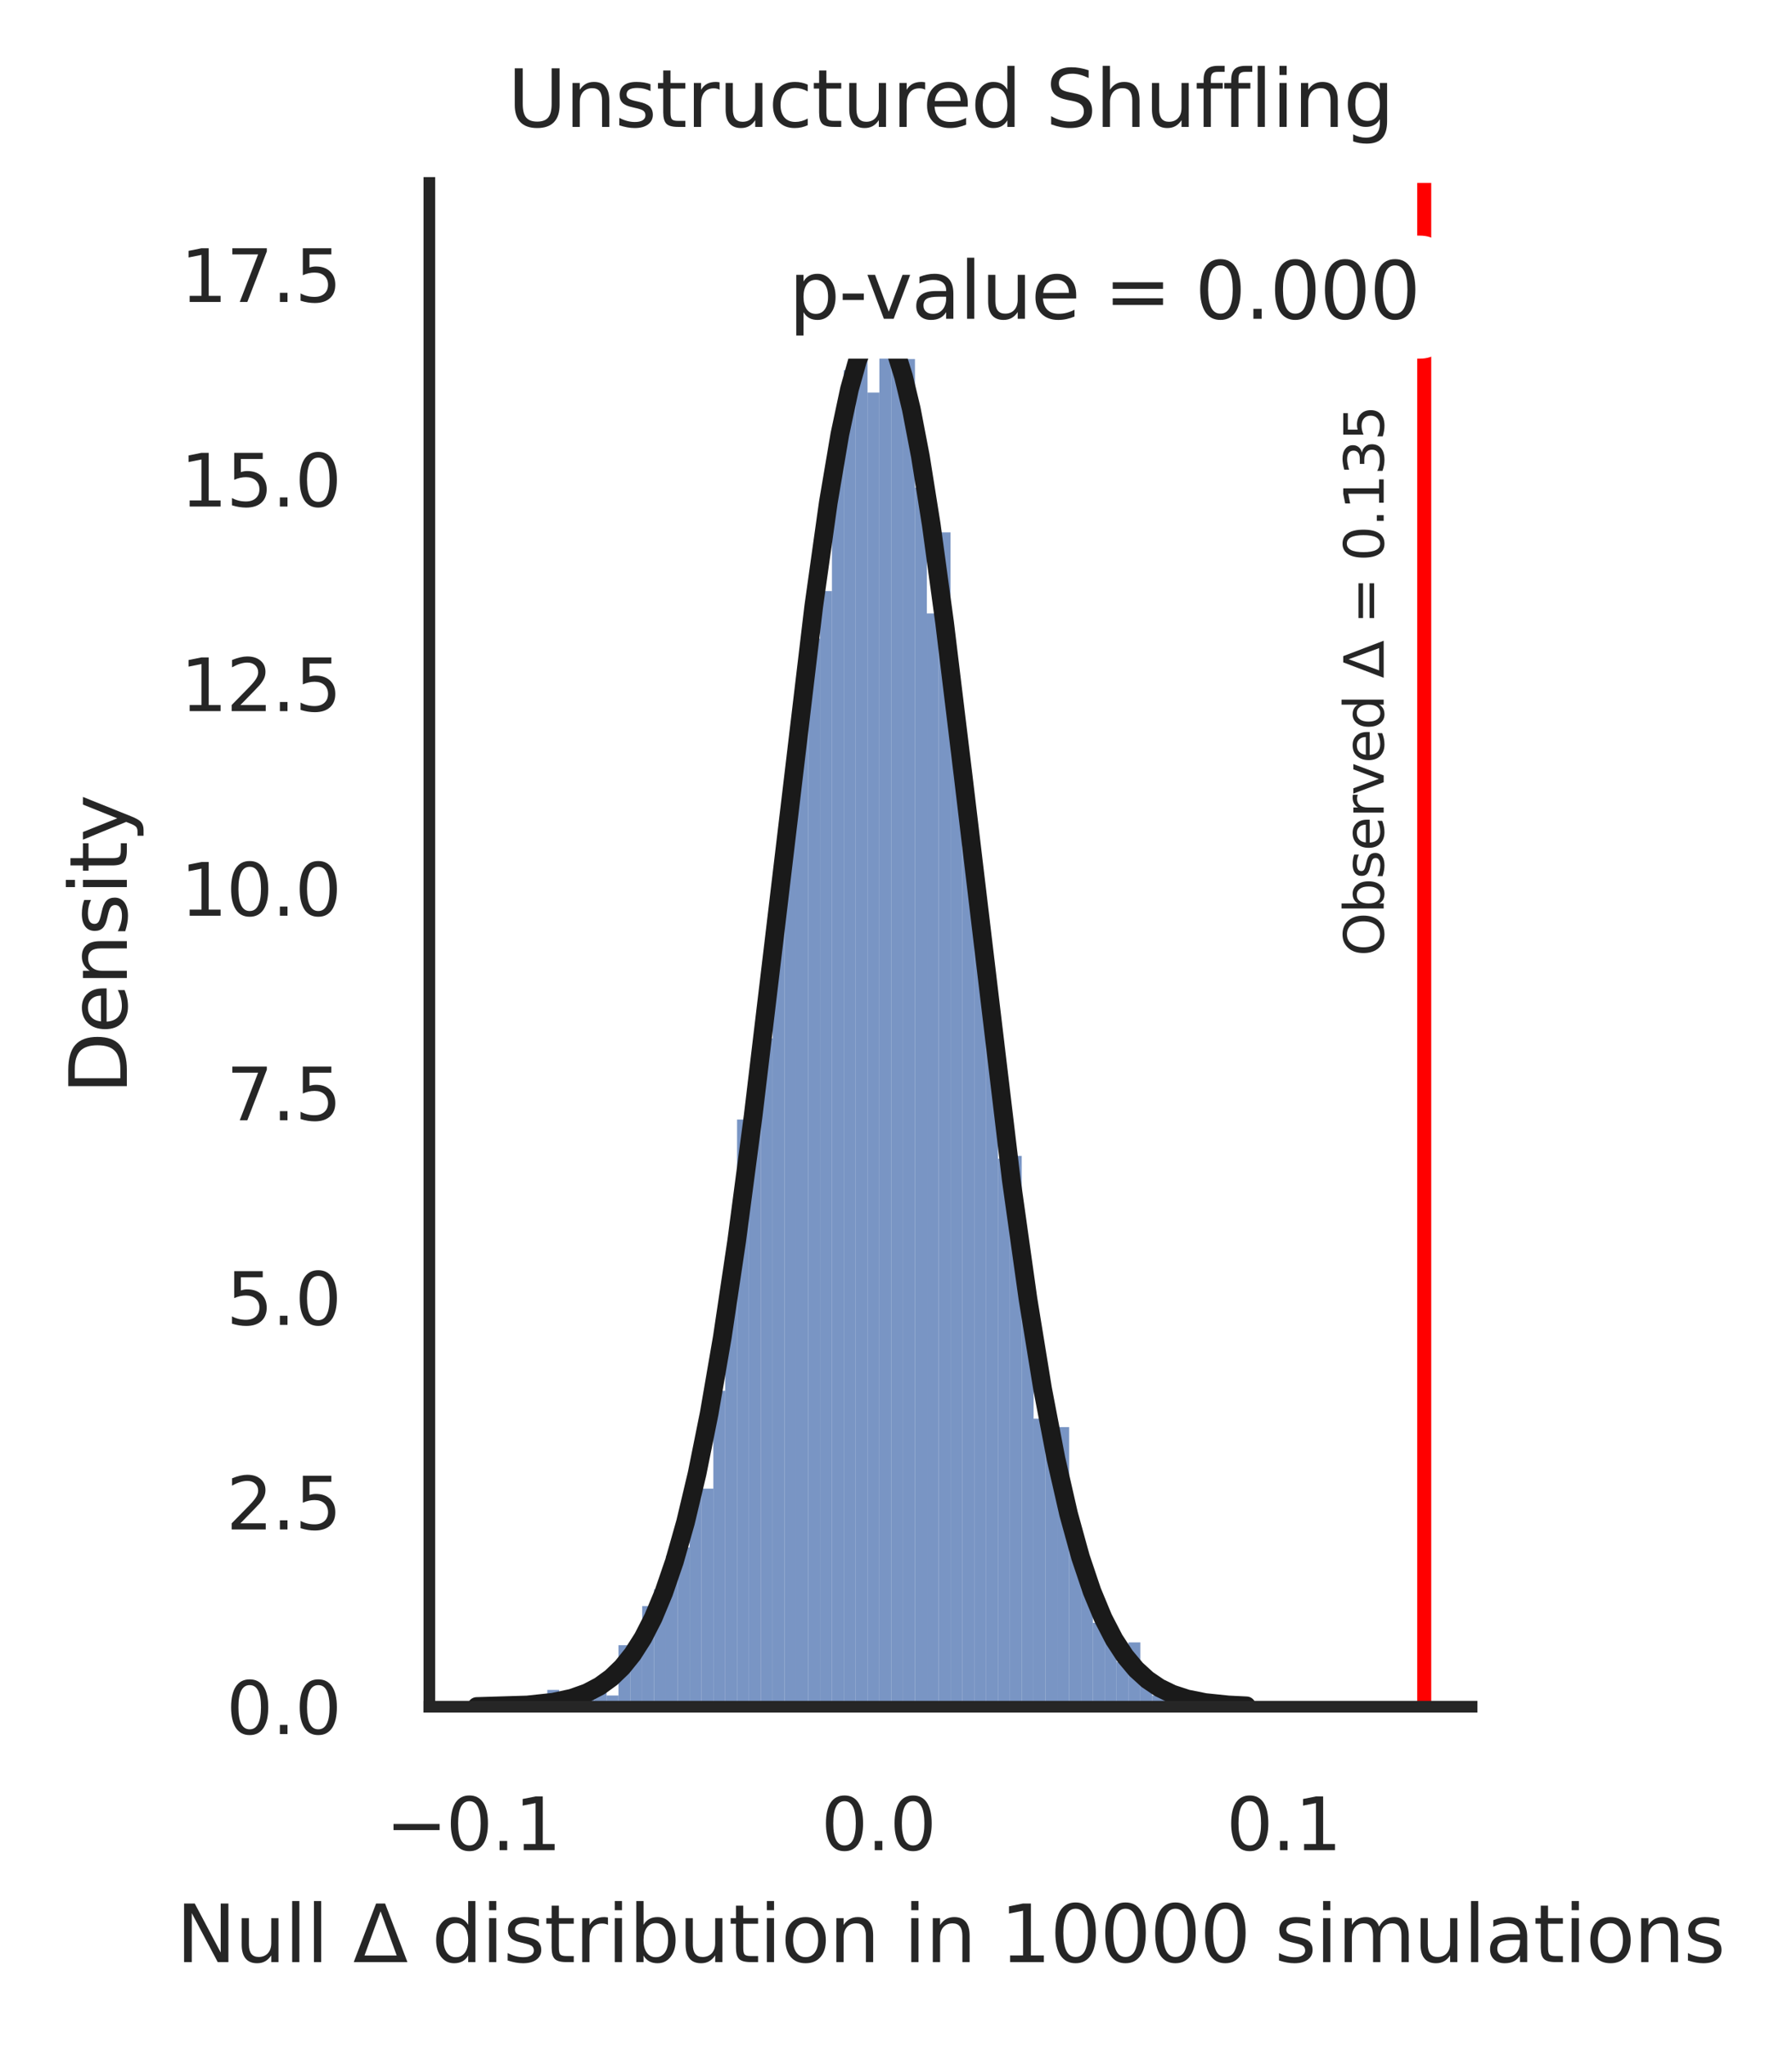 <?xml version="1.0" encoding="utf-8" standalone="no"?>
<!DOCTYPE svg PUBLIC "-//W3C//DTD SVG 1.1//EN"
  "http://www.w3.org/Graphics/SVG/1.1/DTD/svg11.dtd">
<svg xmlns:xlink="http://www.w3.org/1999/xlink" width="191.882pt" height="218.944pt" viewBox="0 0 191.882 218.944" xmlns="http://www.w3.org/2000/svg" version="1.1">
 <defs>
  <style type="text/css">*{stroke-linejoin: round; stroke-linecap: butt}</style>
 </defs>
 <g id="figure_1">
  <g id="patch_1">
   <path d="M 0 218.944 
L 191.882 218.944 
L 191.882 0 
L 0 0 
z
" style="fill: #ffffff"/>
  </g>
  <g id="axes_1">
   <g id="patch_2">
    <path d="M 45.974 182.663 
L 157.574 182.663 
L 157.574 19.583 
L 45.974 19.583 
z
" style="fill: #ffffff"/>
   </g>
   <g id="matplotlib.axis_1">
    <g id="xtick_1">
     <g id="text_1">
      <!-- −0.1 -->
      <g style="fill: #262626" transform="translate(41.302 198.013)scale(0.077 -0.077)">
       <defs>
        <path id="DejaVuSans-2212" d="M 678 2272 
L 4684 2272 
L 4684 1741 
L 678 1741 
L 678 2272 
z
" transform="scale(0.016)"/>
        <path id="DejaVuSans-30" d="M 2034 4250 
Q 1547 4250 1301 3770 
Q 1056 3291 1056 2328 
Q 1056 1369 1301 889 
Q 1547 409 2034 409 
Q 2525 409 2770 889 
Q 3016 1369 3016 2328 
Q 3016 3291 2770 3770 
Q 2525 4250 2034 4250 
z
M 2034 4750 
Q 2819 4750 3233 4129 
Q 3647 3509 3647 2328 
Q 3647 1150 3233 529 
Q 2819 -91 2034 -91 
Q 1250 -91 836 529 
Q 422 1150 422 2328 
Q 422 3509 836 4129 
Q 1250 4750 2034 4750 
z
" transform="scale(0.016)"/>
        <path id="DejaVuSans-2e" d="M 684 794 
L 1344 794 
L 1344 0 
L 684 0 
L 684 794 
z
" transform="scale(0.016)"/>
        <path id="DejaVuSans-31" d="M 794 531 
L 1825 531 
L 1825 4091 
L 703 3866 
L 703 4441 
L 1819 4666 
L 2450 4666 
L 2450 531 
L 3481 531 
L 3481 0 
L 794 0 
L 794 531 
z
" transform="scale(0.016)"/>
       </defs>
       <use xlink:href="#DejaVuSans-2212"/>
       <use xlink:href="#DejaVuSans-30" x="83.789"/>
       <use xlink:href="#DejaVuSans-2e" x="147.412"/>
       <use xlink:href="#DejaVuSans-31" x="179.199"/>
      </g>
     </g>
    </g>
    <g id="xtick_2">
     <g id="text_2">
      <!-- 0.0 -->
      <g style="fill: #262626" transform="translate(87.921 198.013)scale(0.077 -0.077)">
       <use xlink:href="#DejaVuSans-30"/>
       <use xlink:href="#DejaVuSans-2e" x="63.623"/>
       <use xlink:href="#DejaVuSans-30" x="95.41"/>
      </g>
     </g>
    </g>
    <g id="xtick_3">
     <g id="text_3">
      <!-- 0.1 -->
      <g style="fill: #262626" transform="translate(131.313 198.013)scale(0.077 -0.077)">
       <use xlink:href="#DejaVuSans-30"/>
       <use xlink:href="#DejaVuSans-2e" x="63.623"/>
       <use xlink:href="#DejaVuSans-31" x="95.41"/>
      </g>
     </g>
    </g>
    <g id="text_4">
     <!-- Null $\Delta$ distribution in 10000 simulations -->
     <g style="fill: #262626" transform="translate(18.866 209.998)scale(0.084 -0.084)">
      <defs>
       <path id="DejaVuSans-4e" d="M 628 4666 
L 1478 4666 
L 3547 763 
L 3547 4666 
L 4159 4666 
L 4159 0 
L 3309 0 
L 1241 3903 
L 1241 0 
L 628 0 
L 628 4666 
z
" transform="scale(0.016)"/>
       <path id="DejaVuSans-75" d="M 544 1381 
L 544 3500 
L 1119 3500 
L 1119 1403 
Q 1119 906 1312 657 
Q 1506 409 1894 409 
Q 2359 409 2629 706 
Q 2900 1003 2900 1516 
L 2900 3500 
L 3475 3500 
L 3475 0 
L 2900 0 
L 2900 538 
Q 2691 219 2414 64 
Q 2138 -91 1772 -91 
Q 1169 -91 856 284 
Q 544 659 544 1381 
z
M 1991 3584 
L 1991 3584 
z
" transform="scale(0.016)"/>
       <path id="DejaVuSans-6c" d="M 603 4863 
L 1178 4863 
L 1178 0 
L 603 0 
L 603 4863 
z
" transform="scale(0.016)"/>
       <path id="DejaVuSans-20" transform="scale(0.016)"/>
       <path id="DejaVuSans-394" d="M 2188 4044 
L 906 525 
L 3472 525 
L 2188 4044 
z
M 50 0 
L 1831 4666 
L 2547 4666 
L 4325 0 
L 50 0 
z
" transform="scale(0.016)"/>
       <path id="DejaVuSans-64" d="M 2906 2969 
L 2906 4863 
L 3481 4863 
L 3481 0 
L 2906 0 
L 2906 525 
Q 2725 213 2448 61 
Q 2172 -91 1784 -91 
Q 1150 -91 751 415 
Q 353 922 353 1747 
Q 353 2572 751 3078 
Q 1150 3584 1784 3584 
Q 2172 3584 2448 3432 
Q 2725 3281 2906 2969 
z
M 947 1747 
Q 947 1113 1208 752 
Q 1469 391 1925 391 
Q 2381 391 2643 752 
Q 2906 1113 2906 1747 
Q 2906 2381 2643 2742 
Q 2381 3103 1925 3103 
Q 1469 3103 1208 2742 
Q 947 2381 947 1747 
z
" transform="scale(0.016)"/>
       <path id="DejaVuSans-69" d="M 603 3500 
L 1178 3500 
L 1178 0 
L 603 0 
L 603 3500 
z
M 603 4863 
L 1178 4863 
L 1178 4134 
L 603 4134 
L 603 4863 
z
" transform="scale(0.016)"/>
       <path id="DejaVuSans-73" d="M 2834 3397 
L 2834 2853 
Q 2591 2978 2328 3040 
Q 2066 3103 1784 3103 
Q 1356 3103 1142 2972 
Q 928 2841 928 2578 
Q 928 2378 1081 2264 
Q 1234 2150 1697 2047 
L 1894 2003 
Q 2506 1872 2764 1633 
Q 3022 1394 3022 966 
Q 3022 478 2636 193 
Q 2250 -91 1575 -91 
Q 1294 -91 989 -36 
Q 684 19 347 128 
L 347 722 
Q 666 556 975 473 
Q 1284 391 1588 391 
Q 1994 391 2212 530 
Q 2431 669 2431 922 
Q 2431 1156 2273 1281 
Q 2116 1406 1581 1522 
L 1381 1569 
Q 847 1681 609 1914 
Q 372 2147 372 2553 
Q 372 3047 722 3315 
Q 1072 3584 1716 3584 
Q 2034 3584 2315 3537 
Q 2597 3491 2834 3397 
z
" transform="scale(0.016)"/>
       <path id="DejaVuSans-74" d="M 1172 4494 
L 1172 3500 
L 2356 3500 
L 2356 3053 
L 1172 3053 
L 1172 1153 
Q 1172 725 1289 603 
Q 1406 481 1766 481 
L 2356 481 
L 2356 0 
L 1766 0 
Q 1100 0 847 248 
Q 594 497 594 1153 
L 594 3053 
L 172 3053 
L 172 3500 
L 594 3500 
L 594 4494 
L 1172 4494 
z
" transform="scale(0.016)"/>
       <path id="DejaVuSans-72" d="M 2631 2963 
Q 2534 3019 2420 3045 
Q 2306 3072 2169 3072 
Q 1681 3072 1420 2755 
Q 1159 2438 1159 1844 
L 1159 0 
L 581 0 
L 581 3500 
L 1159 3500 
L 1159 2956 
Q 1341 3275 1631 3429 
Q 1922 3584 2338 3584 
Q 2397 3584 2469 3576 
Q 2541 3569 2628 3553 
L 2631 2963 
z
" transform="scale(0.016)"/>
       <path id="DejaVuSans-62" d="M 3116 1747 
Q 3116 2381 2855 2742 
Q 2594 3103 2138 3103 
Q 1681 3103 1420 2742 
Q 1159 2381 1159 1747 
Q 1159 1113 1420 752 
Q 1681 391 2138 391 
Q 2594 391 2855 752 
Q 3116 1113 3116 1747 
z
M 1159 2969 
Q 1341 3281 1617 3432 
Q 1894 3584 2278 3584 
Q 2916 3584 3314 3078 
Q 3713 2572 3713 1747 
Q 3713 922 3314 415 
Q 2916 -91 2278 -91 
Q 1894 -91 1617 61 
Q 1341 213 1159 525 
L 1159 0 
L 581 0 
L 581 4863 
L 1159 4863 
L 1159 2969 
z
" transform="scale(0.016)"/>
       <path id="DejaVuSans-6f" d="M 1959 3097 
Q 1497 3097 1228 2736 
Q 959 2375 959 1747 
Q 959 1119 1226 758 
Q 1494 397 1959 397 
Q 2419 397 2687 759 
Q 2956 1122 2956 1747 
Q 2956 2369 2687 2733 
Q 2419 3097 1959 3097 
z
M 1959 3584 
Q 2709 3584 3137 3096 
Q 3566 2609 3566 1747 
Q 3566 888 3137 398 
Q 2709 -91 1959 -91 
Q 1206 -91 779 398 
Q 353 888 353 1747 
Q 353 2609 779 3096 
Q 1206 3584 1959 3584 
z
" transform="scale(0.016)"/>
       <path id="DejaVuSans-6e" d="M 3513 2113 
L 3513 0 
L 2938 0 
L 2938 2094 
Q 2938 2591 2744 2837 
Q 2550 3084 2163 3084 
Q 1697 3084 1428 2787 
Q 1159 2491 1159 1978 
L 1159 0 
L 581 0 
L 581 3500 
L 1159 3500 
L 1159 2956 
Q 1366 3272 1645 3428 
Q 1925 3584 2291 3584 
Q 2894 3584 3203 3211 
Q 3513 2838 3513 2113 
z
" transform="scale(0.016)"/>
       <path id="DejaVuSans-6d" d="M 3328 2828 
Q 3544 3216 3844 3400 
Q 4144 3584 4550 3584 
Q 5097 3584 5394 3201 
Q 5691 2819 5691 2113 
L 5691 0 
L 5113 0 
L 5113 2094 
Q 5113 2597 4934 2840 
Q 4756 3084 4391 3084 
Q 3944 3084 3684 2787 
Q 3425 2491 3425 1978 
L 3425 0 
L 2847 0 
L 2847 2094 
Q 2847 2600 2669 2842 
Q 2491 3084 2119 3084 
Q 1678 3084 1418 2786 
Q 1159 2488 1159 1978 
L 1159 0 
L 581 0 
L 581 3500 
L 1159 3500 
L 1159 2956 
Q 1356 3278 1631 3431 
Q 1906 3584 2284 3584 
Q 2666 3584 2933 3390 
Q 3200 3197 3328 2828 
z
" transform="scale(0.016)"/>
       <path id="DejaVuSans-61" d="M 2194 1759 
Q 1497 1759 1228 1600 
Q 959 1441 959 1056 
Q 959 750 1161 570 
Q 1363 391 1709 391 
Q 2188 391 2477 730 
Q 2766 1069 2766 1631 
L 2766 1759 
L 2194 1759 
z
M 3341 1997 
L 3341 0 
L 2766 0 
L 2766 531 
Q 2569 213 2275 61 
Q 1981 -91 1556 -91 
Q 1019 -91 701 211 
Q 384 513 384 1019 
Q 384 1609 779 1909 
Q 1175 2209 1959 2209 
L 2766 2209 
L 2766 2266 
Q 2766 2663 2505 2880 
Q 2244 3097 1772 3097 
Q 1472 3097 1187 3025 
Q 903 2953 641 2809 
L 641 3341 
Q 956 3463 1253 3523 
Q 1550 3584 1831 3584 
Q 2591 3584 2966 3190 
Q 3341 2797 3341 1997 
z
" transform="scale(0.016)"/>
      </defs>
      <use xlink:href="#DejaVuSans-4e" transform="translate(0 0.016)"/>
      <use xlink:href="#DejaVuSans-75" transform="translate(74.805 0.016)"/>
      <use xlink:href="#DejaVuSans-6c" transform="translate(138.184 0.016)"/>
      <use xlink:href="#DejaVuSans-6c" transform="translate(165.967 0.016)"/>
      <use xlink:href="#DejaVuSans-20" transform="translate(193.75 0.016)"/>
      <use xlink:href="#DejaVuSans-394" transform="translate(225.537 0.016)"/>
      <use xlink:href="#DejaVuSans-20" transform="translate(293.945 0.016)"/>
      <use xlink:href="#DejaVuSans-64" transform="translate(325.732 0.016)"/>
      <use xlink:href="#DejaVuSans-69" transform="translate(389.209 0.016)"/>
      <use xlink:href="#DejaVuSans-73" transform="translate(416.992 0.016)"/>
      <use xlink:href="#DejaVuSans-74" transform="translate(469.092 0.016)"/>
      <use xlink:href="#DejaVuSans-72" transform="translate(508.301 0.016)"/>
      <use xlink:href="#DejaVuSans-69" transform="translate(549.414 0.016)"/>
      <use xlink:href="#DejaVuSans-62" transform="translate(577.197 0.016)"/>
      <use xlink:href="#DejaVuSans-75" transform="translate(640.674 0.016)"/>
      <use xlink:href="#DejaVuSans-74" transform="translate(704.053 0.016)"/>
      <use xlink:href="#DejaVuSans-69" transform="translate(743.262 0.016)"/>
      <use xlink:href="#DejaVuSans-6f" transform="translate(771.045 0.016)"/>
      <use xlink:href="#DejaVuSans-6e" transform="translate(832.227 0.016)"/>
      <use xlink:href="#DejaVuSans-20" transform="translate(895.605 0.016)"/>
      <use xlink:href="#DejaVuSans-69" transform="translate(927.393 0.016)"/>
      <use xlink:href="#DejaVuSans-6e" transform="translate(955.176 0.016)"/>
      <use xlink:href="#DejaVuSans-20" transform="translate(1018.555 0.016)"/>
      <use xlink:href="#DejaVuSans-31" transform="translate(1050.342 0.016)"/>
      <use xlink:href="#DejaVuSans-30" transform="translate(1113.965 0.016)"/>
      <use xlink:href="#DejaVuSans-30" transform="translate(1177.588 0.016)"/>
      <use xlink:href="#DejaVuSans-30" transform="translate(1241.211 0.016)"/>
      <use xlink:href="#DejaVuSans-30" transform="translate(1304.834 0.016)"/>
      <use xlink:href="#DejaVuSans-20" transform="translate(1368.457 0.016)"/>
      <use xlink:href="#DejaVuSans-73" transform="translate(1400.244 0.016)"/>
      <use xlink:href="#DejaVuSans-69" transform="translate(1452.344 0.016)"/>
      <use xlink:href="#DejaVuSans-6d" transform="translate(1480.127 0.016)"/>
      <use xlink:href="#DejaVuSans-75" transform="translate(1577.539 0.016)"/>
      <use xlink:href="#DejaVuSans-6c" transform="translate(1640.918 0.016)"/>
      <use xlink:href="#DejaVuSans-61" transform="translate(1668.701 0.016)"/>
      <use xlink:href="#DejaVuSans-74" transform="translate(1729.98 0.016)"/>
      <use xlink:href="#DejaVuSans-69" transform="translate(1769.189 0.016)"/>
      <use xlink:href="#DejaVuSans-6f" transform="translate(1796.973 0.016)"/>
      <use xlink:href="#DejaVuSans-6e" transform="translate(1858.154 0.016)"/>
      <use xlink:href="#DejaVuSans-73" transform="translate(1921.533 0.016)"/>
     </g>
    </g>
   </g>
   <g id="matplotlib.axis_2">
    <g id="ytick_1">
     <g id="text_5">
      <!-- 0.0 -->
      <g style="fill: #262626" transform="translate(24.229 185.588)scale(0.077 -0.077)">
       <use xlink:href="#DejaVuSans-30"/>
       <use xlink:href="#DejaVuSans-2e" x="63.623"/>
       <use xlink:href="#DejaVuSans-30" x="95.41"/>
      </g>
     </g>
    </g>
    <g id="ytick_2">
     <g id="text_6">
      <!-- 2.5 -->
      <g style="fill: #262626" transform="translate(24.229 163.692)scale(0.077 -0.077)">
       <defs>
        <path id="DejaVuSans-32" d="M 1228 531 
L 3431 531 
L 3431 0 
L 469 0 
L 469 531 
Q 828 903 1448 1529 
Q 2069 2156 2228 2338 
Q 2531 2678 2651 2914 
Q 2772 3150 2772 3378 
Q 2772 3750 2511 3984 
Q 2250 4219 1831 4219 
Q 1534 4219 1204 4116 
Q 875 4013 500 3803 
L 500 4441 
Q 881 4594 1212 4672 
Q 1544 4750 1819 4750 
Q 2544 4750 2975 4387 
Q 3406 4025 3406 3419 
Q 3406 3131 3298 2873 
Q 3191 2616 2906 2266 
Q 2828 2175 2409 1742 
Q 1991 1309 1228 531 
z
" transform="scale(0.016)"/>
        <path id="DejaVuSans-35" d="M 691 4666 
L 3169 4666 
L 3169 4134 
L 1269 4134 
L 1269 2991 
Q 1406 3038 1543 3061 
Q 1681 3084 1819 3084 
Q 2600 3084 3056 2656 
Q 3513 2228 3513 1497 
Q 3513 744 3044 326 
Q 2575 -91 1722 -91 
Q 1428 -91 1123 -41 
Q 819 9 494 109 
L 494 744 
Q 775 591 1075 516 
Q 1375 441 1709 441 
Q 2250 441 2565 725 
Q 2881 1009 2881 1497 
Q 2881 1984 2565 2268 
Q 2250 2553 1709 2553 
Q 1456 2553 1204 2497 
Q 953 2441 691 2322 
L 691 4666 
z
" transform="scale(0.016)"/>
       </defs>
       <use xlink:href="#DejaVuSans-32"/>
       <use xlink:href="#DejaVuSans-2e" x="63.623"/>
       <use xlink:href="#DejaVuSans-35" x="95.41"/>
      </g>
     </g>
    </g>
    <g id="ytick_3">
     <g id="text_7">
      <!-- 5.0 -->
      <g style="fill: #262626" transform="translate(24.229 141.797)scale(0.077 -0.077)">
       <use xlink:href="#DejaVuSans-35"/>
       <use xlink:href="#DejaVuSans-2e" x="63.623"/>
       <use xlink:href="#DejaVuSans-30" x="95.41"/>
      </g>
     </g>
    </g>
    <g id="ytick_4">
     <g id="text_8">
      <!-- 7.5 -->
      <g style="fill: #262626" transform="translate(24.229 119.901)scale(0.077 -0.077)">
       <defs>
        <path id="DejaVuSans-37" d="M 525 4666 
L 3525 4666 
L 3525 4397 
L 1831 0 
L 1172 0 
L 2766 4134 
L 525 4134 
L 525 4666 
z
" transform="scale(0.016)"/>
       </defs>
       <use xlink:href="#DejaVuSans-37"/>
       <use xlink:href="#DejaVuSans-2e" x="63.623"/>
       <use xlink:href="#DejaVuSans-35" x="95.41"/>
      </g>
     </g>
    </g>
    <g id="ytick_5">
     <g id="text_9">
      <!-- 10.0 -->
      <g style="fill: #262626" transform="translate(19.33 98.006)scale(0.077 -0.077)">
       <use xlink:href="#DejaVuSans-31"/>
       <use xlink:href="#DejaVuSans-30" x="63.623"/>
       <use xlink:href="#DejaVuSans-2e" x="127.246"/>
       <use xlink:href="#DejaVuSans-30" x="159.033"/>
      </g>
     </g>
    </g>
    <g id="ytick_6">
     <g id="text_10">
      <!-- 12.5 -->
      <g style="fill: #262626" transform="translate(19.33 76.11)scale(0.077 -0.077)">
       <use xlink:href="#DejaVuSans-31"/>
       <use xlink:href="#DejaVuSans-32" x="63.623"/>
       <use xlink:href="#DejaVuSans-2e" x="127.246"/>
       <use xlink:href="#DejaVuSans-35" x="159.033"/>
      </g>
     </g>
    </g>
    <g id="ytick_7">
     <g id="text_11">
      <!-- 15.0 -->
      <g style="fill: #262626" transform="translate(19.33 54.214)scale(0.077 -0.077)">
       <use xlink:href="#DejaVuSans-31"/>
       <use xlink:href="#DejaVuSans-35" x="63.623"/>
       <use xlink:href="#DejaVuSans-2e" x="127.246"/>
       <use xlink:href="#DejaVuSans-30" x="159.033"/>
      </g>
     </g>
    </g>
    <g id="ytick_8">
     <g id="text_12">
      <!-- 17.5 -->
      <g style="fill: #262626" transform="translate(19.33 32.319)scale(0.077 -0.077)">
       <use xlink:href="#DejaVuSans-31"/>
       <use xlink:href="#DejaVuSans-37" x="63.623"/>
       <use xlink:href="#DejaVuSans-2e" x="127.246"/>
       <use xlink:href="#DejaVuSans-35" x="159.033"/>
      </g>
     </g>
    </g>
    <g id="text_13">
     <!-- Density -->
     <g style="fill: #262626" transform="translate(13.583 117.09)rotate(-90)scale(0.084 -0.084)">
      <defs>
       <path id="DejaVuSans-44" d="M 1259 4147 
L 1259 519 
L 2022 519 
Q 2988 519 3436 956 
Q 3884 1394 3884 2338 
Q 3884 3275 3436 3711 
Q 2988 4147 2022 4147 
L 1259 4147 
z
M 628 4666 
L 1925 4666 
Q 3281 4666 3915 4102 
Q 4550 3538 4550 2338 
Q 4550 1131 3912 565 
Q 3275 0 1925 0 
L 628 0 
L 628 4666 
z
" transform="scale(0.016)"/>
       <path id="DejaVuSans-65" d="M 3597 1894 
L 3597 1613 
L 953 1613 
Q 991 1019 1311 708 
Q 1631 397 2203 397 
Q 2534 397 2845 478 
Q 3156 559 3463 722 
L 3463 178 
Q 3153 47 2828 -22 
Q 2503 -91 2169 -91 
Q 1331 -91 842 396 
Q 353 884 353 1716 
Q 353 2575 817 3079 
Q 1281 3584 2069 3584 
Q 2775 3584 3186 3129 
Q 3597 2675 3597 1894 
z
M 3022 2063 
Q 3016 2534 2758 2815 
Q 2500 3097 2075 3097 
Q 1594 3097 1305 2825 
Q 1016 2553 972 2059 
L 3022 2063 
z
" transform="scale(0.016)"/>
       <path id="DejaVuSans-79" d="M 2059 -325 
Q 1816 -950 1584 -1140 
Q 1353 -1331 966 -1331 
L 506 -1331 
L 506 -850 
L 844 -850 
Q 1081 -850 1212 -737 
Q 1344 -625 1503 -206 
L 1606 56 
L 191 3500 
L 800 3500 
L 1894 763 
L 2988 3500 
L 3597 3500 
L 2059 -325 
z
" transform="scale(0.016)"/>
      </defs>
      <use xlink:href="#DejaVuSans-44"/>
      <use xlink:href="#DejaVuSans-65" x="77.002"/>
      <use xlink:href="#DejaVuSans-6e" x="138.525"/>
      <use xlink:href="#DejaVuSans-73" x="201.904"/>
      <use xlink:href="#DejaVuSans-69" x="254.004"/>
      <use xlink:href="#DejaVuSans-74" x="281.787"/>
      <use xlink:href="#DejaVuSans-79" x="320.996"/>
     </g>
    </g>
   </g>
   <g id="patch_3">
    <path d="M 54.793 182.663 
L 56.063 182.663 
L 56.063 182.064 
L 54.793 182.064 
z
" clip-path="url(#p6936cab8d9)" style="fill: #4c72b0; fill-opacity: 0.75"/>
   </g>
   <g id="patch_4">
    <path d="M 56.063 182.663 
L 57.333 182.663 
L 57.333 182.363 
L 56.063 182.363 
z
" clip-path="url(#p6936cab8d9)" style="fill: #4c72b0; fill-opacity: 0.75"/>
   </g>
   <g id="patch_5">
    <path d="M 57.333 182.663 
L 58.603 182.663 
L 58.603 182.663 
L 57.333 182.663 
z
" clip-path="url(#p6936cab8d9)" style="fill: #4c72b0; fill-opacity: 0.75"/>
   </g>
   <g id="patch_6">
    <path d="M 58.603 182.663 
L 59.873 182.663 
L 59.873 180.867 
L 58.603 180.867 
z
" clip-path="url(#p6936cab8d9)" style="fill: #4c72b0; fill-opacity: 0.75"/>
   </g>
   <g id="patch_7">
    <path d="M 59.873 182.663 
L 61.143 182.663 
L 61.143 181.765 
L 59.873 181.765 
z
" clip-path="url(#p6936cab8d9)" style="fill: #4c72b0; fill-opacity: 0.75"/>
   </g>
   <g id="patch_8">
    <path d="M 61.143 182.663 
L 62.413 182.663 
L 62.413 181.166 
L 61.143 181.166 
z
" clip-path="url(#p6936cab8d9)" style="fill: #4c72b0; fill-opacity: 0.75"/>
   </g>
   <g id="patch_9">
    <path d="M 62.413 182.663 
L 63.683 182.663 
L 63.683 181.765 
L 62.413 181.765 
z
" clip-path="url(#p6936cab8d9)" style="fill: #4c72b0; fill-opacity: 0.75"/>
   </g>
   <g id="patch_10">
    <path d="M 63.683 182.663 
L 64.953 182.663 
L 64.953 180.867 
L 63.683 180.867 
z
" clip-path="url(#p6936cab8d9)" style="fill: #4c72b0; fill-opacity: 0.75"/>
   </g>
   <g id="patch_11">
    <path d="M 64.953 182.663 
L 66.223 182.663 
L 66.223 181.466 
L 64.953 181.466 
z
" clip-path="url(#p6936cab8d9)" style="fill: #4c72b0; fill-opacity: 0.75"/>
   </g>
   <g id="patch_12">
    <path d="M 66.223 182.663 
L 67.493 182.663 
L 67.493 176.079 
L 66.223 176.079 
z
" clip-path="url(#p6936cab8d9)" style="fill: #4c72b0; fill-opacity: 0.75"/>
   </g>
   <g id="patch_13">
    <path d="M 67.493 182.663 
L 68.763 182.663 
L 68.763 175.78 
L 67.493 175.78 
z
" clip-path="url(#p6936cab8d9)" style="fill: #4c72b0; fill-opacity: 0.75"/>
   </g>
   <g id="patch_14">
    <path d="M 68.763 182.663 
L 70.033 182.663 
L 70.033 171.889 
L 68.763 171.889 
z
" clip-path="url(#p6936cab8d9)" style="fill: #4c72b0; fill-opacity: 0.75"/>
   </g>
   <g id="patch_15">
    <path d="M 70.033 182.663 
L 71.303 182.663 
L 71.303 170.094 
L 70.033 170.094 
z
" clip-path="url(#p6936cab8d9)" style="fill: #4c72b0; fill-opacity: 0.75"/>
   </g>
   <g id="patch_16">
    <path d="M 71.303 182.663 
L 72.573 182.663 
L 72.573 166.503 
L 71.303 166.503 
z
" clip-path="url(#p6936cab8d9)" style="fill: #4c72b0; fill-opacity: 0.75"/>
   </g>
   <g id="patch_17">
    <path d="M 72.573 182.663 
L 73.843 182.663 
L 73.843 165.605 
L 72.573 165.605 
z
" clip-path="url(#p6936cab8d9)" style="fill: #4c72b0; fill-opacity: 0.75"/>
   </g>
   <g id="patch_18">
    <path d="M 73.843 182.663 
L 75.113 182.663 
L 75.113 158.423 
L 73.843 158.423 
z
" clip-path="url(#p6936cab8d9)" style="fill: #4c72b0; fill-opacity: 0.75"/>
   </g>
   <g id="patch_19">
    <path d="M 75.113 182.663 
L 76.383 182.663 
L 76.383 159.321 
L 75.113 159.321 
z
" clip-path="url(#p6936cab8d9)" style="fill: #4c72b0; fill-opacity: 0.75"/>
   </g>
   <g id="patch_20">
    <path d="M 76.383 182.663 
L 77.653 182.663 
L 77.653 148.847 
L 76.383 148.847 
z
" clip-path="url(#p6936cab8d9)" style="fill: #4c72b0; fill-opacity: 0.75"/>
   </g>
   <g id="patch_21">
    <path d="M 77.653 182.663 
L 78.923 182.663 
L 78.923 134.482 
L 77.653 134.482 
z
" clip-path="url(#p6936cab8d9)" style="fill: #4c72b0; fill-opacity: 0.75"/>
   </g>
   <g id="patch_22">
    <path d="M 78.923 182.663 
L 80.193 182.663 
L 80.193 119.819 
L 78.923 119.819 
z
" clip-path="url(#p6936cab8d9)" style="fill: #4c72b0; fill-opacity: 0.75"/>
   </g>
   <g id="patch_23">
    <path d="M 80.193 182.663 
L 81.462 182.663 
L 81.462 116.826 
L 80.193 116.826 
z
" clip-path="url(#p6936cab8d9)" style="fill: #4c72b0; fill-opacity: 0.75"/>
   </g>
   <g id="patch_24">
    <path d="M 81.462 182.663 
L 82.732 182.663 
L 82.732 111.14 
L 81.462 111.14 
z
" clip-path="url(#p6936cab8d9)" style="fill: #4c72b0; fill-opacity: 0.75"/>
   </g>
   <g id="patch_25">
    <path d="M 82.732 182.663 
L 84.002 182.663 
L 84.002 96.776 
L 82.732 96.776 
z
" clip-path="url(#p6936cab8d9)" style="fill: #4c72b0; fill-opacity: 0.75"/>
   </g>
   <g id="patch_26">
    <path d="M 84.002 182.663 
L 85.272 182.663 
L 85.272 86.901 
L 84.002 86.901 
z
" clip-path="url(#p6936cab8d9)" style="fill: #4c72b0; fill-opacity: 0.75"/>
   </g>
   <g id="patch_27">
    <path d="M 85.272 182.663 
L 86.542 182.663 
L 86.542 76.427 
L 85.272 76.427 
z
" clip-path="url(#p6936cab8d9)" style="fill: #4c72b0; fill-opacity: 0.75"/>
   </g>
   <g id="patch_28">
    <path d="M 86.542 182.663 
L 87.812 182.663 
L 87.812 68.347 
L 86.542 68.347 
z
" clip-path="url(#p6936cab8d9)" style="fill: #4c72b0; fill-opacity: 0.75"/>
   </g>
   <g id="patch_29">
    <path d="M 87.812 182.663 
L 89.082 182.663 
L 89.082 63.259 
L 87.812 63.259 
z
" clip-path="url(#p6936cab8d9)" style="fill: #4c72b0; fill-opacity: 0.75"/>
   </g>
   <g id="patch_30">
    <path d="M 89.082 182.663 
L 90.352 182.663 
L 90.352 48.596 
L 89.082 48.596 
z
" clip-path="url(#p6936cab8d9)" style="fill: #4c72b0; fill-opacity: 0.75"/>
   </g>
   <g id="patch_31">
    <path d="M 90.352 182.663 
L 91.622 182.663 
L 91.622 39.618 
L 90.352 39.618 
z
" clip-path="url(#p6936cab8d9)" style="fill: #4c72b0; fill-opacity: 0.75"/>
   </g>
   <g id="patch_32">
    <path d="M 91.622 182.663 
L 92.892 182.663 
L 92.892 27.348 
L 91.622 27.348 
z
" clip-path="url(#p6936cab8d9)" style="fill: #4c72b0; fill-opacity: 0.75"/>
   </g>
   <g id="patch_33">
    <path d="M 92.892 182.663 
L 94.162 182.663 
L 94.162 42.012 
L 92.892 42.012 
z
" clip-path="url(#p6936cab8d9)" style="fill: #4c72b0; fill-opacity: 0.75"/>
   </g>
   <g id="patch_34">
    <path d="M 94.162 182.663 
L 95.432 182.663 
L 95.432 31.538 
L 94.162 31.538 
z
" clip-path="url(#p6936cab8d9)" style="fill: #4c72b0; fill-opacity: 0.75"/>
   </g>
   <g id="patch_35">
    <path d="M 95.432 182.663 
L 96.702 182.663 
L 96.702 35.129 
L 95.432 35.129 
z
" clip-path="url(#p6936cab8d9)" style="fill: #4c72b0; fill-opacity: 0.75"/>
   </g>
   <g id="patch_36">
    <path d="M 96.702 182.663 
L 97.972 182.663 
L 97.972 38.421 
L 96.702 38.421 
z
" clip-path="url(#p6936cab8d9)" style="fill: #4c72b0; fill-opacity: 0.75"/>
   </g>
   <g id="patch_37">
    <path d="M 97.972 182.663 
L 99.242 182.663 
L 99.242 52.187 
L 97.972 52.187 
z
" clip-path="url(#p6936cab8d9)" style="fill: #4c72b0; fill-opacity: 0.75"/>
   </g>
   <g id="patch_38">
    <path d="M 99.242 182.663 
L 100.512 182.663 
L 100.512 65.653 
L 99.242 65.653 
z
" clip-path="url(#p6936cab8d9)" style="fill: #4c72b0; fill-opacity: 0.75"/>
   </g>
   <g id="patch_39">
    <path d="M 100.512 182.663 
L 101.782 182.663 
L 101.782 56.975 
L 100.512 56.975 
z
" clip-path="url(#p6936cab8d9)" style="fill: #4c72b0; fill-opacity: 0.75"/>
   </g>
   <g id="patch_40">
    <path d="M 101.782 182.663 
L 103.052 182.663 
L 103.052 77.025 
L 101.782 77.025 
z
" clip-path="url(#p6936cab8d9)" style="fill: #4c72b0; fill-opacity: 0.75"/>
   </g>
   <g id="patch_41">
    <path d="M 103.052 182.663 
L 104.322 182.663 
L 104.322 90.791 
L 103.052 90.791 
z
" clip-path="url(#p6936cab8d9)" style="fill: #4c72b0; fill-opacity: 0.75"/>
   </g>
   <g id="patch_42">
    <path d="M 104.322 182.663 
L 105.592 182.663 
L 105.592 95.579 
L 104.322 95.579 
z
" clip-path="url(#p6936cab8d9)" style="fill: #4c72b0; fill-opacity: 0.75"/>
   </g>
   <g id="patch_43">
    <path d="M 105.592 182.663 
L 106.862 182.663 
L 106.862 109.046 
L 105.592 109.046 
z
" clip-path="url(#p6936cab8d9)" style="fill: #4c72b0; fill-opacity: 0.75"/>
   </g>
   <g id="patch_44">
    <path d="M 106.862 182.663 
L 108.132 182.663 
L 108.132 124.008 
L 106.862 124.008 
z
" clip-path="url(#p6936cab8d9)" style="fill: #4c72b0; fill-opacity: 0.75"/>
   </g>
   <g id="patch_45">
    <path d="M 108.132 182.663 
L 109.402 182.663 
L 109.402 123.709 
L 108.132 123.709 
z
" clip-path="url(#p6936cab8d9)" style="fill: #4c72b0; fill-opacity: 0.75"/>
   </g>
   <g id="patch_46">
    <path d="M 109.402 182.663 
L 110.672 182.663 
L 110.672 140.467 
L 109.402 140.467 
z
" clip-path="url(#p6936cab8d9)" style="fill: #4c72b0; fill-opacity: 0.75"/>
   </g>
   <g id="patch_47">
    <path d="M 110.672 182.663 
L 111.942 182.663 
L 111.942 151.839 
L 110.672 151.839 
z
" clip-path="url(#p6936cab8d9)" style="fill: #4c72b0; fill-opacity: 0.75"/>
   </g>
   <g id="patch_48">
    <path d="M 111.942 182.663 
L 113.212 182.663 
L 113.212 154.832 
L 111.942 154.832 
z
" clip-path="url(#p6936cab8d9)" style="fill: #4c72b0; fill-opacity: 0.75"/>
   </g>
   <g id="patch_49">
    <path d="M 113.212 182.663 
L 114.482 182.663 
L 114.482 152.737 
L 113.212 152.737 
z
" clip-path="url(#p6936cab8d9)" style="fill: #4c72b0; fill-opacity: 0.75"/>
   </g>
   <g id="patch_50">
    <path d="M 114.482 182.663 
L 115.751 182.663 
L 115.751 165.306 
L 114.482 165.306 
z
" clip-path="url(#p6936cab8d9)" style="fill: #4c72b0; fill-opacity: 0.75"/>
   </g>
   <g id="patch_51">
    <path d="M 115.751 182.663 
L 117.021 182.663 
L 117.021 168.897 
L 115.751 168.897 
z
" clip-path="url(#p6936cab8d9)" style="fill: #4c72b0; fill-opacity: 0.75"/>
   </g>
   <g id="patch_52">
    <path d="M 117.021 182.663 
L 118.291 182.663 
L 118.291 173.685 
L 117.021 173.685 
z
" clip-path="url(#p6936cab8d9)" style="fill: #4c72b0; fill-opacity: 0.75"/>
   </g>
   <g id="patch_53">
    <path d="M 118.291 182.663 
L 119.561 182.663 
L 119.561 174.583 
L 118.291 174.583 
z
" clip-path="url(#p6936cab8d9)" style="fill: #4c72b0; fill-opacity: 0.75"/>
   </g>
   <g id="patch_54">
    <path d="M 119.561 182.663 
L 120.831 182.663 
L 120.831 177.875 
L 119.561 177.875 
z
" clip-path="url(#p6936cab8d9)" style="fill: #4c72b0; fill-opacity: 0.75"/>
   </g>
   <g id="patch_55">
    <path d="M 120.831 182.663 
L 122.101 182.663 
L 122.101 175.78 
L 120.831 175.78 
z
" clip-path="url(#p6936cab8d9)" style="fill: #4c72b0; fill-opacity: 0.75"/>
   </g>
   <g id="patch_56">
    <path d="M 122.101 182.663 
L 123.371 182.663 
L 123.371 180.269 
L 122.101 180.269 
z
" clip-path="url(#p6936cab8d9)" style="fill: #4c72b0; fill-opacity: 0.75"/>
   </g>
   <g id="patch_57">
    <path d="M 123.371 182.663 
L 124.641 182.663 
L 124.641 181.466 
L 123.371 181.466 
z
" clip-path="url(#p6936cab8d9)" style="fill: #4c72b0; fill-opacity: 0.75"/>
   </g>
   <g id="patch_58">
    <path d="M 124.641 182.663 
L 125.911 182.663 
L 125.911 181.166 
L 124.641 181.166 
z
" clip-path="url(#p6936cab8d9)" style="fill: #4c72b0; fill-opacity: 0.75"/>
   </g>
   <g id="patch_59">
    <path d="M 125.911 182.663 
L 127.181 182.663 
L 127.181 182.064 
L 125.911 182.064 
z
" clip-path="url(#p6936cab8d9)" style="fill: #4c72b0; fill-opacity: 0.75"/>
   </g>
   <g id="patch_60">
    <path d="M 127.181 182.663 
L 128.451 182.663 
L 128.451 182.064 
L 127.181 182.064 
z
" clip-path="url(#p6936cab8d9)" style="fill: #4c72b0; fill-opacity: 0.75"/>
   </g>
   <g id="patch_61">
    <path d="M 128.451 182.663 
L 129.721 182.663 
L 129.721 182.363 
L 128.451 182.363 
z
" clip-path="url(#p6936cab8d9)" style="fill: #4c72b0; fill-opacity: 0.75"/>
   </g>
   <g id="line2d_1">
    <path d="M 51.047 182.639 
L 56.462 182.476 
L 59.232 182.181 
L 61.219 181.754 
L 62.818 181.188 
L 64.203 180.463 
L 65.447 179.561 
L 66.618 178.435 
L 67.739 177.043 
L 68.843 175.31 
L 69.948 173.153 
L 71.069 170.461 
L 72.215 167.112 
L 73.402 162.931 
L 74.638 157.731 
L 75.94 151.26 
L 77.342 143.125 
L 78.875 132.863 
L 80.647 119.415 
L 82.996 99.718 
L 87.134 64.886 
L 88.692 53.788 
L 89.929 46.483 
L 90.959 41.646 
L 91.824 38.572 
L 92.55 36.743 
L 93.16 35.754 
L 93.663 35.323 
L 94.083 35.233 
L 94.487 35.379 
L 94.924 35.791 
L 95.435 36.607 
L 96.037 38.021 
L 96.745 40.296 
L 97.578 43.766 
L 98.551 48.83 
L 99.713 56.132 
L 101.147 66.657 
L 103.125 82.986 
L 108.285 126.284 
L 110.074 139.031 
L 111.64 148.656 
L 113.075 156.142 
L 114.418 162.019 
L 115.696 166.651 
L 116.924 170.302 
L 118.119 173.184 
L 119.298 175.464 
L 120.468 177.255 
L 121.647 178.662 
L 122.859 179.767 
L 124.137 180.635 
L 125.53 181.311 
L 127.12 181.831 
L 129.033 182.214 
L 131.522 182.471 
L 133.467 182.568 
L 133.467 182.568 
" clip-path="url(#p6936cab8d9)" style="fill: none; stroke: #1a1a1a; stroke-width: 2; stroke-linecap: round"/>
   </g>
   <g id="line2d_2">
    <path d="M 152.501 182.663 
L 152.501 19.583 
" clip-path="url(#p6936cab8d9)" style="fill: none; stroke: #ff0000; stroke-width: 1.5; stroke-linecap: round"/>
   </g>
   <g id="patch_62">
    <path d="M 45.974 182.663 
L 45.974 19.583 
" style="fill: none; stroke: #262626; stroke-width: 1.25; stroke-linejoin: miter; stroke-linecap: square"/>
   </g>
   <g id="patch_63">
    <path d="M 45.974 182.663 
L 157.574 182.663 
" style="fill: none; stroke: #262626; stroke-width: 1.25; stroke-linejoin: miter; stroke-linecap: square"/>
   </g>
   <g id="text_14">
    <!-- Observed $\Delta$ = 0.135 -->
    <g style="fill: #262626" transform="translate(148.162 102.335)rotate(-90)scale(0.058 -0.058)">
     <defs>
      <path id="DejaVuSans-4f" d="M 2522 4238 
Q 1834 4238 1429 3725 
Q 1025 3213 1025 2328 
Q 1025 1447 1429 934 
Q 1834 422 2522 422 
Q 3209 422 3611 934 
Q 4013 1447 4013 2328 
Q 4013 3213 3611 3725 
Q 3209 4238 2522 4238 
z
M 2522 4750 
Q 3503 4750 4090 4092 
Q 4678 3434 4678 2328 
Q 4678 1225 4090 567 
Q 3503 -91 2522 -91 
Q 1538 -91 948 565 
Q 359 1222 359 2328 
Q 359 3434 948 4092 
Q 1538 4750 2522 4750 
z
" transform="scale(0.016)"/>
      <path id="DejaVuSans-76" d="M 191 3500 
L 800 3500 
L 1894 563 
L 2988 3500 
L 3597 3500 
L 2284 0 
L 1503 0 
L 191 3500 
z
" transform="scale(0.016)"/>
      <path id="DejaVuSans-3d" d="M 678 2906 
L 4684 2906 
L 4684 2381 
L 678 2381 
L 678 2906 
z
M 678 1631 
L 4684 1631 
L 4684 1100 
L 678 1100 
L 678 1631 
z
" transform="scale(0.016)"/>
      <path id="DejaVuSans-33" d="M 2597 2516 
Q 3050 2419 3304 2112 
Q 3559 1806 3559 1356 
Q 3559 666 3084 287 
Q 2609 -91 1734 -91 
Q 1441 -91 1130 -33 
Q 819 25 488 141 
L 488 750 
Q 750 597 1062 519 
Q 1375 441 1716 441 
Q 2309 441 2620 675 
Q 2931 909 2931 1356 
Q 2931 1769 2642 2001 
Q 2353 2234 1838 2234 
L 1294 2234 
L 1294 2753 
L 1863 2753 
Q 2328 2753 2575 2939 
Q 2822 3125 2822 3475 
Q 2822 3834 2567 4026 
Q 2313 4219 1838 4219 
Q 1578 4219 1281 4162 
Q 984 4106 628 3988 
L 628 4550 
Q 988 4650 1302 4700 
Q 1616 4750 1894 4750 
Q 2613 4750 3031 4423 
Q 3450 4097 3450 3541 
Q 3450 3153 3228 2886 
Q 3006 2619 2597 2516 
z
" transform="scale(0.016)"/>
     </defs>
     <use xlink:href="#DejaVuSans-4f" transform="translate(0 0.016)"/>
     <use xlink:href="#DejaVuSans-62" transform="translate(78.711 0.016)"/>
     <use xlink:href="#DejaVuSans-73" transform="translate(142.188 0.016)"/>
     <use xlink:href="#DejaVuSans-65" transform="translate(194.287 0.016)"/>
     <use xlink:href="#DejaVuSans-72" transform="translate(255.811 0.016)"/>
     <use xlink:href="#DejaVuSans-76" transform="translate(296.924 0.016)"/>
     <use xlink:href="#DejaVuSans-65" transform="translate(356.104 0.016)"/>
     <use xlink:href="#DejaVuSans-64" transform="translate(417.627 0.016)"/>
     <use xlink:href="#DejaVuSans-20" transform="translate(481.104 0.016)"/>
     <use xlink:href="#DejaVuSans-394" transform="translate(512.891 0.016)"/>
     <use xlink:href="#DejaVuSans-20" transform="translate(581.299 0.016)"/>
     <use xlink:href="#DejaVuSans-3d" transform="translate(613.086 0.016)"/>
     <use xlink:href="#DejaVuSans-20" transform="translate(696.875 0.016)"/>
     <use xlink:href="#DejaVuSans-30" transform="translate(728.662 0.016)"/>
     <use xlink:href="#DejaVuSans-2e" transform="translate(792.285 0.016)"/>
     <use xlink:href="#DejaVuSans-31" transform="translate(824.072 0.016)"/>
     <use xlink:href="#DejaVuSans-33" transform="translate(887.695 0.016)"/>
     <use xlink:href="#DejaVuSans-35" transform="translate(951.318 0.016)"/>
    </g>
   </g>
   <g id="text_15">
    <g id="patch_64">
     <path d="M 84.48 38.386 
L 151.994 38.386 
Q 154.514 38.386 154.514 35.866 
L 154.514 27.737 
Q 154.514 25.217 151.994 25.217 
L 84.48 25.217 
Q 81.96 25.217 81.96 27.737 
L 81.96 35.866 
Q 81.96 38.386 84.48 38.386 
z
" style="fill: #ffffff"/>
    </g>
    <!-- p-value = 0.000 -->
    <g style="fill: #262626" transform="translate(84.48 34.119)scale(0.084 -0.084)">
     <defs>
      <path id="DejaVuSans-70" d="M 1159 525 
L 1159 -1331 
L 581 -1331 
L 581 3500 
L 1159 3500 
L 1159 2969 
Q 1341 3281 1617 3432 
Q 1894 3584 2278 3584 
Q 2916 3584 3314 3078 
Q 3713 2572 3713 1747 
Q 3713 922 3314 415 
Q 2916 -91 2278 -91 
Q 1894 -91 1617 61 
Q 1341 213 1159 525 
z
M 3116 1747 
Q 3116 2381 2855 2742 
Q 2594 3103 2138 3103 
Q 1681 3103 1420 2742 
Q 1159 2381 1159 1747 
Q 1159 1113 1420 752 
Q 1681 391 2138 391 
Q 2594 391 2855 752 
Q 3116 1113 3116 1747 
z
" transform="scale(0.016)"/>
      <path id="DejaVuSans-2d" d="M 313 2009 
L 1997 2009 
L 1997 1497 
L 313 1497 
L 313 2009 
z
" transform="scale(0.016)"/>
     </defs>
     <use xlink:href="#DejaVuSans-70"/>
     <use xlink:href="#DejaVuSans-2d" x="63.477"/>
     <use xlink:href="#DejaVuSans-76" x="96.936"/>
     <use xlink:href="#DejaVuSans-61" x="156.115"/>
     <use xlink:href="#DejaVuSans-6c" x="217.395"/>
     <use xlink:href="#DejaVuSans-75" x="245.178"/>
     <use xlink:href="#DejaVuSans-65" x="308.557"/>
     <use xlink:href="#DejaVuSans-20" x="370.08"/>
     <use xlink:href="#DejaVuSans-3d" x="401.867"/>
     <use xlink:href="#DejaVuSans-20" x="485.656"/>
     <use xlink:href="#DejaVuSans-30" x="517.443"/>
     <use xlink:href="#DejaVuSans-2e" x="581.066"/>
     <use xlink:href="#DejaVuSans-30" x="612.854"/>
     <use xlink:href="#DejaVuSans-30" x="676.477"/>
     <use xlink:href="#DejaVuSans-30" x="740.1"/>
    </g>
   </g>
   <g id="text_16">
    <!-- Unstructured Shuffling -->
    <g style="fill: #262626" transform="translate(54.372 13.583)scale(0.084 -0.084)">
     <defs>
      <path id="DejaVuSans-55" d="M 556 4666 
L 1191 4666 
L 1191 1831 
Q 1191 1081 1462 751 
Q 1734 422 2344 422 
Q 2950 422 3222 751 
Q 3494 1081 3494 1831 
L 3494 4666 
L 4128 4666 
L 4128 1753 
Q 4128 841 3676 375 
Q 3225 -91 2344 -91 
Q 1459 -91 1007 375 
Q 556 841 556 1753 
L 556 4666 
z
" transform="scale(0.016)"/>
      <path id="DejaVuSans-63" d="M 3122 3366 
L 3122 2828 
Q 2878 2963 2633 3030 
Q 2388 3097 2138 3097 
Q 1578 3097 1268 2742 
Q 959 2388 959 1747 
Q 959 1106 1268 751 
Q 1578 397 2138 397 
Q 2388 397 2633 464 
Q 2878 531 3122 666 
L 3122 134 
Q 2881 22 2623 -34 
Q 2366 -91 2075 -91 
Q 1284 -91 818 406 
Q 353 903 353 1747 
Q 353 2603 823 3093 
Q 1294 3584 2113 3584 
Q 2378 3584 2631 3529 
Q 2884 3475 3122 3366 
z
" transform="scale(0.016)"/>
      <path id="DejaVuSans-53" d="M 3425 4513 
L 3425 3897 
Q 3066 4069 2747 4153 
Q 2428 4238 2131 4238 
Q 1616 4238 1336 4038 
Q 1056 3838 1056 3469 
Q 1056 3159 1242 3001 
Q 1428 2844 1947 2747 
L 2328 2669 
Q 3034 2534 3370 2195 
Q 3706 1856 3706 1288 
Q 3706 609 3251 259 
Q 2797 -91 1919 -91 
Q 1588 -91 1214 -16 
Q 841 59 441 206 
L 441 856 
Q 825 641 1194 531 
Q 1563 422 1919 422 
Q 2459 422 2753 634 
Q 3047 847 3047 1241 
Q 3047 1584 2836 1778 
Q 2625 1972 2144 2069 
L 1759 2144 
Q 1053 2284 737 2584 
Q 422 2884 422 3419 
Q 422 4038 858 4394 
Q 1294 4750 2059 4750 
Q 2388 4750 2728 4690 
Q 3069 4631 3425 4513 
z
" transform="scale(0.016)"/>
      <path id="DejaVuSans-68" d="M 3513 2113 
L 3513 0 
L 2938 0 
L 2938 2094 
Q 2938 2591 2744 2837 
Q 2550 3084 2163 3084 
Q 1697 3084 1428 2787 
Q 1159 2491 1159 1978 
L 1159 0 
L 581 0 
L 581 4863 
L 1159 4863 
L 1159 2956 
Q 1366 3272 1645 3428 
Q 1925 3584 2291 3584 
Q 2894 3584 3203 3211 
Q 3513 2838 3513 2113 
z
" transform="scale(0.016)"/>
      <path id="DejaVuSans-66" d="M 2375 4863 
L 2375 4384 
L 1825 4384 
Q 1516 4384 1395 4259 
Q 1275 4134 1275 3809 
L 1275 3500 
L 2222 3500 
L 2222 3053 
L 1275 3053 
L 1275 0 
L 697 0 
L 697 3053 
L 147 3053 
L 147 3500 
L 697 3500 
L 697 3744 
Q 697 4328 969 4595 
Q 1241 4863 1831 4863 
L 2375 4863 
z
" transform="scale(0.016)"/>
      <path id="DejaVuSans-67" d="M 2906 1791 
Q 2906 2416 2648 2759 
Q 2391 3103 1925 3103 
Q 1463 3103 1205 2759 
Q 947 2416 947 1791 
Q 947 1169 1205 825 
Q 1463 481 1925 481 
Q 2391 481 2648 825 
Q 2906 1169 2906 1791 
z
M 3481 434 
Q 3481 -459 3084 -895 
Q 2688 -1331 1869 -1331 
Q 1566 -1331 1297 -1286 
Q 1028 -1241 775 -1147 
L 775 -588 
Q 1028 -725 1275 -790 
Q 1522 -856 1778 -856 
Q 2344 -856 2625 -561 
Q 2906 -266 2906 331 
L 2906 616 
Q 2728 306 2450 153 
Q 2172 0 1784 0 
Q 1141 0 747 490 
Q 353 981 353 1791 
Q 353 2603 747 3093 
Q 1141 3584 1784 3584 
Q 2172 3584 2450 3431 
Q 2728 3278 2906 2969 
L 2906 3500 
L 3481 3500 
L 3481 434 
z
" transform="scale(0.016)"/>
     </defs>
     <use xlink:href="#DejaVuSans-55"/>
     <use xlink:href="#DejaVuSans-6e" x="73.193"/>
     <use xlink:href="#DejaVuSans-73" x="136.572"/>
     <use xlink:href="#DejaVuSans-74" x="188.672"/>
     <use xlink:href="#DejaVuSans-72" x="227.881"/>
     <use xlink:href="#DejaVuSans-75" x="268.994"/>
     <use xlink:href="#DejaVuSans-63" x="332.373"/>
     <use xlink:href="#DejaVuSans-74" x="387.354"/>
     <use xlink:href="#DejaVuSans-75" x="426.562"/>
     <use xlink:href="#DejaVuSans-72" x="489.941"/>
     <use xlink:href="#DejaVuSans-65" x="528.805"/>
     <use xlink:href="#DejaVuSans-64" x="590.328"/>
     <use xlink:href="#DejaVuSans-20" x="653.805"/>
     <use xlink:href="#DejaVuSans-53" x="685.592"/>
     <use xlink:href="#DejaVuSans-68" x="749.068"/>
     <use xlink:href="#DejaVuSans-75" x="812.447"/>
     <use xlink:href="#DejaVuSans-66" x="875.826"/>
     <use xlink:href="#DejaVuSans-66" x="911.031"/>
     <use xlink:href="#DejaVuSans-6c" x="946.236"/>
     <use xlink:href="#DejaVuSans-69" x="974.02"/>
     <use xlink:href="#DejaVuSans-6e" x="1001.803"/>
     <use xlink:href="#DejaVuSans-67" x="1065.182"/>
    </g>
   </g>
  </g>
 </g>
 <defs>
  <clipPath id="p6936cab8d9">
   <rect x="45.974" y="19.583" width="111.6" height="163.08"/>
  </clipPath>
 </defs>
</svg>
